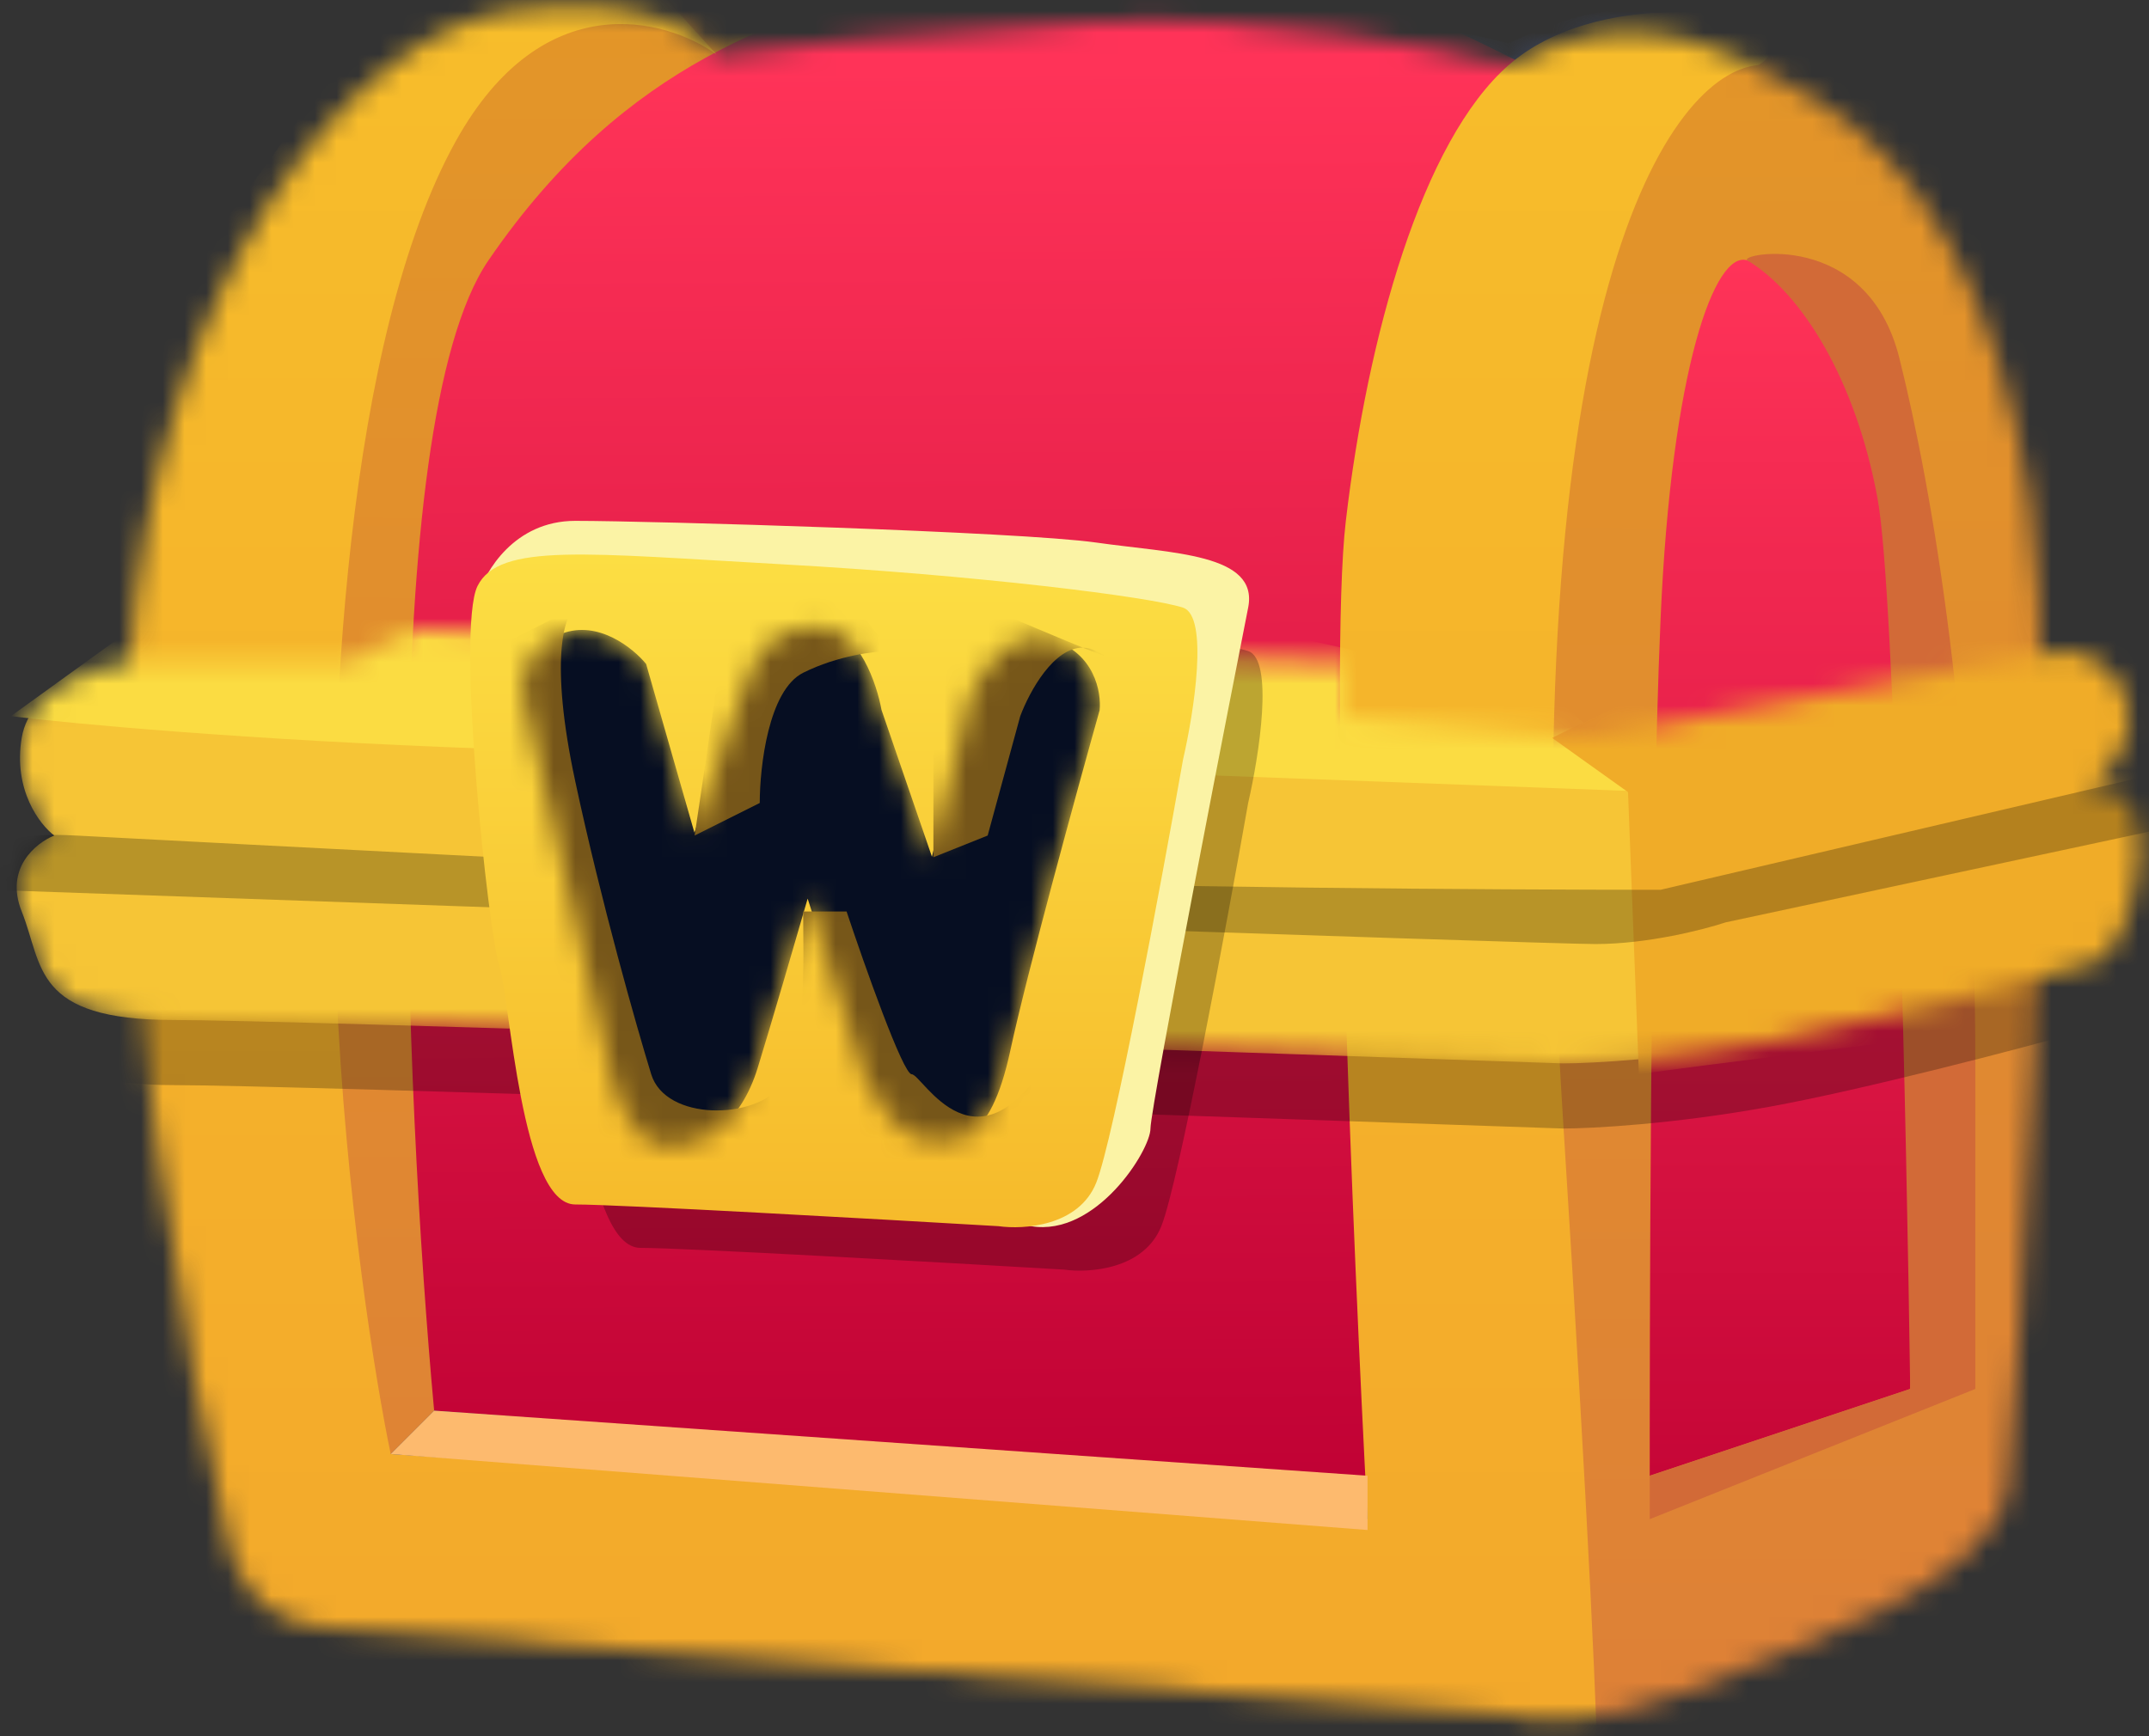 <svg width="99" height="80" viewBox="0 0 99 80" fill="none" xmlns="http://www.w3.org/2000/svg">
<rect x="0" y="0" width="99" height="80" fill="#333333" stroke="none"/>
<mask id="mask0" mask-type="alpha" maskUnits="userSpaceOnUse" x="5" y="0" width="90" height="80">
<path d="M69.5 79L15 75C11.8 74.765 10.667 72.236 10.5 71C8.667 63.167 5.2 44.1 6 30.5C7 13.5 16 1.5 23.5 0.5C29.5 -0.3 32.333 1.5 33 2.5C35.667 2.167 42.9 1.4 50.5 1C58.1 0.6 66.333 2.167 69.5 3C70.5 2.5 72.9 1.5 74.5 1.5C76.5 1.5 78.5 1.5 83.5 4.5C88.5 7.5 92 13.5 93.5 23C95 32.5 93 64 92.5 68.5C92 73 82.5 76 77.5 78C73.5 79.6 70.5 79.333 69.5 79Z" fill="#C4C4C4"/>
</mask>
<g mask="url(#mask0)">
<path d="M69.5 78L15 74C11.8 73.765 10.667 71.236 10.5 70C8.667 62.167 5.2 43.1 6 29.5C7 12.5 16 0.5 23.5 -0.5C29.5 -1.3 32.333 0.5 33 1.5C35.667 1.167 42.9 0.4 50.5 1.20401e-05C58.1 -0.4 66.333 1.167 69.5 2C70.5 1.5 72.9 0.5 74.5 0.5C76.5 0.5 78.5 0.5 83.5 3.5C88.5 6.5 92 12.5 93.5 22C95 31.5 93 63 92.5 67.5C92 72 82.5 75 77.5 77C73.5 78.6 70.5 78.333 69.5 78Z" fill="#404E71"/>
<path d="M73.5 69L20 65C18.5 62.5 13 37.5 15.5 19C17.5 4.2 31.333 -0.833 38 -1.5L65 0.5C68.5 2 76.3 5.8 79.5 9C83.5 13 85 16 86.5 20.5C87.7 24.1 88 51 88 64L73.5 69Z" fill="url(#paint0_linear)"/>
<g style="mix-blend-mode:multiply" opacity="0.25">
<path d="M57.5 30C58.7 30.4 58 34.833 57.5 37C56.5 42.667 54.3 54.5 53.5 56.5C52.7 58.5 50.167 58.667 49 58.5C43.333 58.167 31.5 57.5 29.5 57.5C27 57.5 26.5 48 26 46.5C25.5 45 24 31 25 29C26 27 30 27.5 39 28C48 28.5 56 29.5 57.5 30Z" fill="black"/>
</g>
<path d="M20 65L18 67C17.333 67 15.6 64.9 14 56.5C12 46 13.5 14 19 5C23.4 -2.2 32.833 -4.667 37 -5C39.167 -2.833 45.5 -2.5 41.5 -1C36.329 0.939 29 2.5 22.5 12C17.3 19.6 18.667 50.5 20 65Z" fill="url(#paint1_linear)"/>
<path d="M68.5 38L73 81L93 74.5C94.667 69.167 98.1 58.1 98.5 56.5C99 54.5 95 12.5 95 11C95 9.8 86.667 3.5 82.5 0.5C79.333 3.167 73 8.7 73 9.5C73 10.3 70 28.833 68.5 38Z" fill="url(#paint2_linear)"/>
<path d="M21 6.5C25 -0.7 30.667 0.833 33 2.5L23.5 -8L1.5 22.5C2.5 37.167 4.4 66.6 4 67C3.6 67.4 10.167 74.167 13.5 77.5L73 83.5C73.667 88.667 74.4 89.5 72 51.5C69.6 13.5 77 3.333 81 3C81.333 2.833 81.9 2.3 81.5 1.5C81 0.5 73.5 -0.5 69.5 3C65.5 6.5 63 15.5 62 24C61.2 30.8 62.333 57.5 63 70L18 67C17.333 63.833 15.9 55.1 15.5 45.5C15 33.5 16 15.5 21 6.5Z" fill="url(#paint3_linear)"/>
<path d="M88 64L76 68C76 63 76 40 76.5 28.5C77 17 79 11.5 80.5 12C82 12.5 81.5 11.5 84.5 16.5C87.5 21.5 86.5 23.5 87.5 34.5C88.3 43.3 88.167 57.833 88 64Z" fill="url(#paint4_linear)"/>
<path d="M63 68L20 65L18 67L63 70.5V68Z" fill="#FDBA6E"/>
<path d="M88 64L76 68V70L91 64V63V49C91 34 89 22.5 87.5 16.5C86 10.5 80 11.7 80.5 12C83 13.5 85.5 17.5 86.5 23C87.3 27.4 87.833 52.167 88 64Z" fill="#D26A37"/>
<g style="mix-blend-mode:multiply" opacity="0.25">
<path d="M16 33.5L19 32L62 33.5V36L73 37L95 33C95.833 33 97.6 33.5 98 35.5C98.4 37.5 96.833 39 96 39.5C97 39.167 98.9 39.4 98.5 43C98.1 46.6 96.667 47.5 96 47.5C93 48.333 85.9 50.2 81.5 51C77.1 51.8 73.333 52 72 52C52.833 51.333 13.2 50 8 50C1.5 50 2 47.5 1 45C0.2 43 1.667 41.833 2.5 41.5C1.833 41 0.6 39.4 1 37C1.4 34.6 4.5 33.667 6 33.5H16Z" fill="black"/>
</g>
</g>
<mask id="mask1" mask-type="alpha" maskUnits="userSpaceOnUse" x="0" y="29" width="99" height="20">
<path d="M16 30.5L19 29L62 30.5V33L73 34L95 30C95.833 30 97.6 30.5 98 32.5C98.4 34.5 96.833 36 96 36.5C97 36.167 98.9 36.4 98.5 40C98.1 43.6 96.667 44.5 96 44.5C93 45.333 85.9 47.2 81.5 48C77.1 48.8 73.333 49 72 49C52.833 48.333 13.2 47 8 47C1.5 47 2 44.5 1 42C0.2 40 1.667 38.833 2.5 38.5C1.833 38 0.6 36.4 1 34C1.4 31.6 4.5 30.667 6 30.5H16Z" fill="#C4C4C4"/>
</mask>
<g mask="url(#mask1)">
<path d="M16 32L22.5 30L62 32L73 34L95 30C95.833 30 97.6 30.5 98 32.5C98.4 34.5 96.833 36 96 36.5C97 36.167 98.9 36.4 98.5 40C98.1 43.6 96.667 44.5 96 44.5C93 45.333 85.9 47.2 81.5 48C77.1 48.8 73.333 49 72 49C52.833 48.333 13.2 47 8 47C1.5 47 2 44.5 1 42C0.2 40 1.667 38.833 2.5 38.5C1.833 38 0.6 36.4 1 34C1.4 31.6 4.5 30.667 6 30.5L16 32Z" fill="#F6C536"/>
<path d="M22.5 34.5C11.3 34.1 3.167 33.333 0.5 33L9.5 26.5H46C46.8 26.5 63.333 30.167 71.5 32L76.5 36.5C63.167 36 33.7 34.9 22.5 34.5Z" fill="#FBDC42"/>
<path d="M75 36.5L71.5 34C76.833 31.333 89.8 25.8 91 25C92.5 24 98.5 25 100.5 25C102.5 25 104.5 33 104 35C103.5 37 100.5 45 99.5 46C98.7 46.8 82.5 48.5 75.5 49.5L75 36.5Z" fill="#F0AC28"/>
<g style="mix-blend-mode:multiply" opacity="0.25">
<path d="M57.5 30C58.7 30.4 58 34.833 57.5 37C56.5 42.667 54.3 54.5 53.5 56.5C52.7 58.5 50.167 58.667 49 58.5C43.333 58.167 31.5 57.5 29.5 57.5C27 57.5 26.5 48 26 46.5C25.5 45 24 31 25 29C26 27 30 27.5 39 28C48 28.5 56 29.5 57.5 30Z" fill="black"/>
</g>
<g style="mix-blend-mode:multiply" opacity="0.25">
<path d="M43 40.5C34.2 40.1 13 39 3.5 38.5C-1.7 38.228 -1.333 40.053 -0.5 41C23.167 41.833 71.1 43.5 73.5 43.5C75.9 43.5 78.5 42.833 79.5 42.5L100.5 38L100 35.5L76.5 41C69 41 51.8 40.9 43 40.5Z" fill="black"/>
</g>
</g>
<path d="M26.5 24C23.7 24 22.333 26.333 22 27.5C22 30 44.5 56 47.5 56.5C50.5 57 53 53 53 52C53 51 57 30.5 57.5 28C58 25.5 54 25.5 50.5 25C47 24.5 30 24 26.5 24Z" fill="#FBF3A5"/>
<path d="M54.5 28C55.7 28.4 55 32.833 54.5 35C53.5 40.667 51.3 52.5 50.5 54.5C49.7 56.5 47.167 56.667 46 56.5C40.333 56.167 28.5 55.5 26.5 55.5C24 55.5 23.5 46 23 44.5C22.5 43 21 29 22 27C23 25 27 25.5 36 26C45 26.5 53 27.5 54.5 28Z" fill="url(#paint5_linear)"/>
<mask id="mask2" mask-type="alpha" maskUnits="userSpaceOnUse" x="22" y="27" width="29" height="28">
<path d="M29.766 30.596L31.989 38.362C32.456 37.069 33.54 33.997 34.141 32.047C34.892 29.611 35.989 28.718 37.978 28.921C39.57 29.083 40.394 31.513 40.608 32.707L42.933 39.478L44.688 32.118C45.138 30.991 46.526 28.888 48.475 29.489C50.424 30.09 50.742 31.898 50.657 32.727C49.605 36.473 47.31 44.85 46.547 48.391C45.593 52.817 44.101 52.664 42.608 52.512C41.414 52.391 40.29 50.6 39.877 49.721L37.207 41.407C36.69 43.197 35.504 47.264 34.903 49.213C34.152 51.65 32.508 52.99 30.518 52.787C28.926 52.624 28.136 49.863 27.939 48.503L24.091 32.028C23.993 31.348 24.215 29.829 25.888 29.195C27.561 28.562 29.17 29.865 29.766 30.596Z" fill="#C4C4C4"/>
</mask>
<g mask="url(#mask2)">
<path d="M29.766 30.596L31.989 38.362C32.456 37.069 33.54 33.997 34.141 32.047C34.892 29.611 35.989 28.718 37.978 28.921C39.57 29.083 40.394 31.513 40.608 32.707L42.933 39.478L44.688 32.118C45.138 30.991 46.526 28.888 48.475 29.489C50.424 30.09 50.742 31.898 50.657 32.727C49.605 36.473 47.31 44.85 46.547 48.391C45.593 52.817 44.101 52.664 42.608 52.512C41.414 52.391 40.29 50.6 39.877 49.721L37.207 41.407C36.69 43.197 35.504 47.264 34.903 49.213C34.152 51.65 32.508 52.99 30.518 52.787C28.926 52.624 28.136 49.863 27.939 48.503L24.091 32.028C23.993 31.348 24.215 29.829 25.888 29.195C27.561 28.562 29.17 29.865 29.766 30.596Z" fill="#060E22"/>
<path d="M26.5 36C25.3 30.4 26 28.333 26.5 28L22.5 30V38.5L27 54L33.5 54.5H47C48.167 50 51.3 43.7 48.5 48.5C45 54.5 42.5 49.5 42 49.5C41.6 49.5 39.833 44.5 39 42H37C37 44 37.2 48.4 36 50C34.8 51.6 30.667 51.667 30 49.5C29.333 47.333 27.7 41.6 26.5 36Z" fill="#765619"/>
<path d="M35 37L32 38.5C32.5 35.167 33.5 28.4 33.5 28C33.5 27.5 38.5 27 39 27.5C39.4 27.9 40.5 29.333 41 30C40.333 30 38.6 30.2 37 31C35.4 31.8 35 35.333 35 37Z" fill="#765619"/>
<path d="M45.5 38.5L43 39.5V31L45.5 28C46.815 28.563 48.743 29.381 49.89 29.844C50.089 29.848 50.293 29.896 50.5 30C51.199 30.349 50.779 30.203 49.89 29.844C48.553 29.82 47.435 31.839 47 33L45.5 38.5Z" fill="#765619"/>
</g>
<defs>
<linearGradient id="paint0_linear" x1="51" y1="3" x2="51.429" y2="69" gradientUnits="userSpaceOnUse">
<stop stop-color="#FF3358"/>
<stop offset="1" stop-color="#C00134"/>
</linearGradient>
<linearGradient id="paint1_linear" x1="56" y1="1.57589e-07" x2="55.849" y2="81" gradientUnits="userSpaceOnUse">
<stop stop-color="#E39628"/>
<stop offset="1" stop-color="#DE8037"/>
</linearGradient>
<linearGradient id="paint2_linear" x1="56" y1="1.57589e-07" x2="55.849" y2="81" gradientUnits="userSpaceOnUse">
<stop stop-color="#E39628"/>
<stop offset="1" stop-color="#DE8037"/>
</linearGradient>
<linearGradient id="paint3_linear" x1="42" y1="-3.46725e-07" x2="42" y2="77.5" gradientUnits="userSpaceOnUse">
<stop stop-color="#F7BD2B"/>
<stop offset="1" stop-color="#F3A92B"/>
</linearGradient>
<linearGradient id="paint4_linear" x1="82.063" y1="11.969" x2="82.063" y2="68" gradientUnits="userSpaceOnUse">
<stop stop-color="#FF3358"/>
<stop offset="1" stop-color="#C60637"/>
</linearGradient>
<linearGradient id="paint5_linear" x1="38.413" y1="25.553" x2="38.413" y2="56.549" gradientUnits="userSpaceOnUse">
<stop stop-color="#FCDE43"/>
<stop offset="1" stop-color="#F6BA2B"/>
</linearGradient>
</defs>
</svg>
